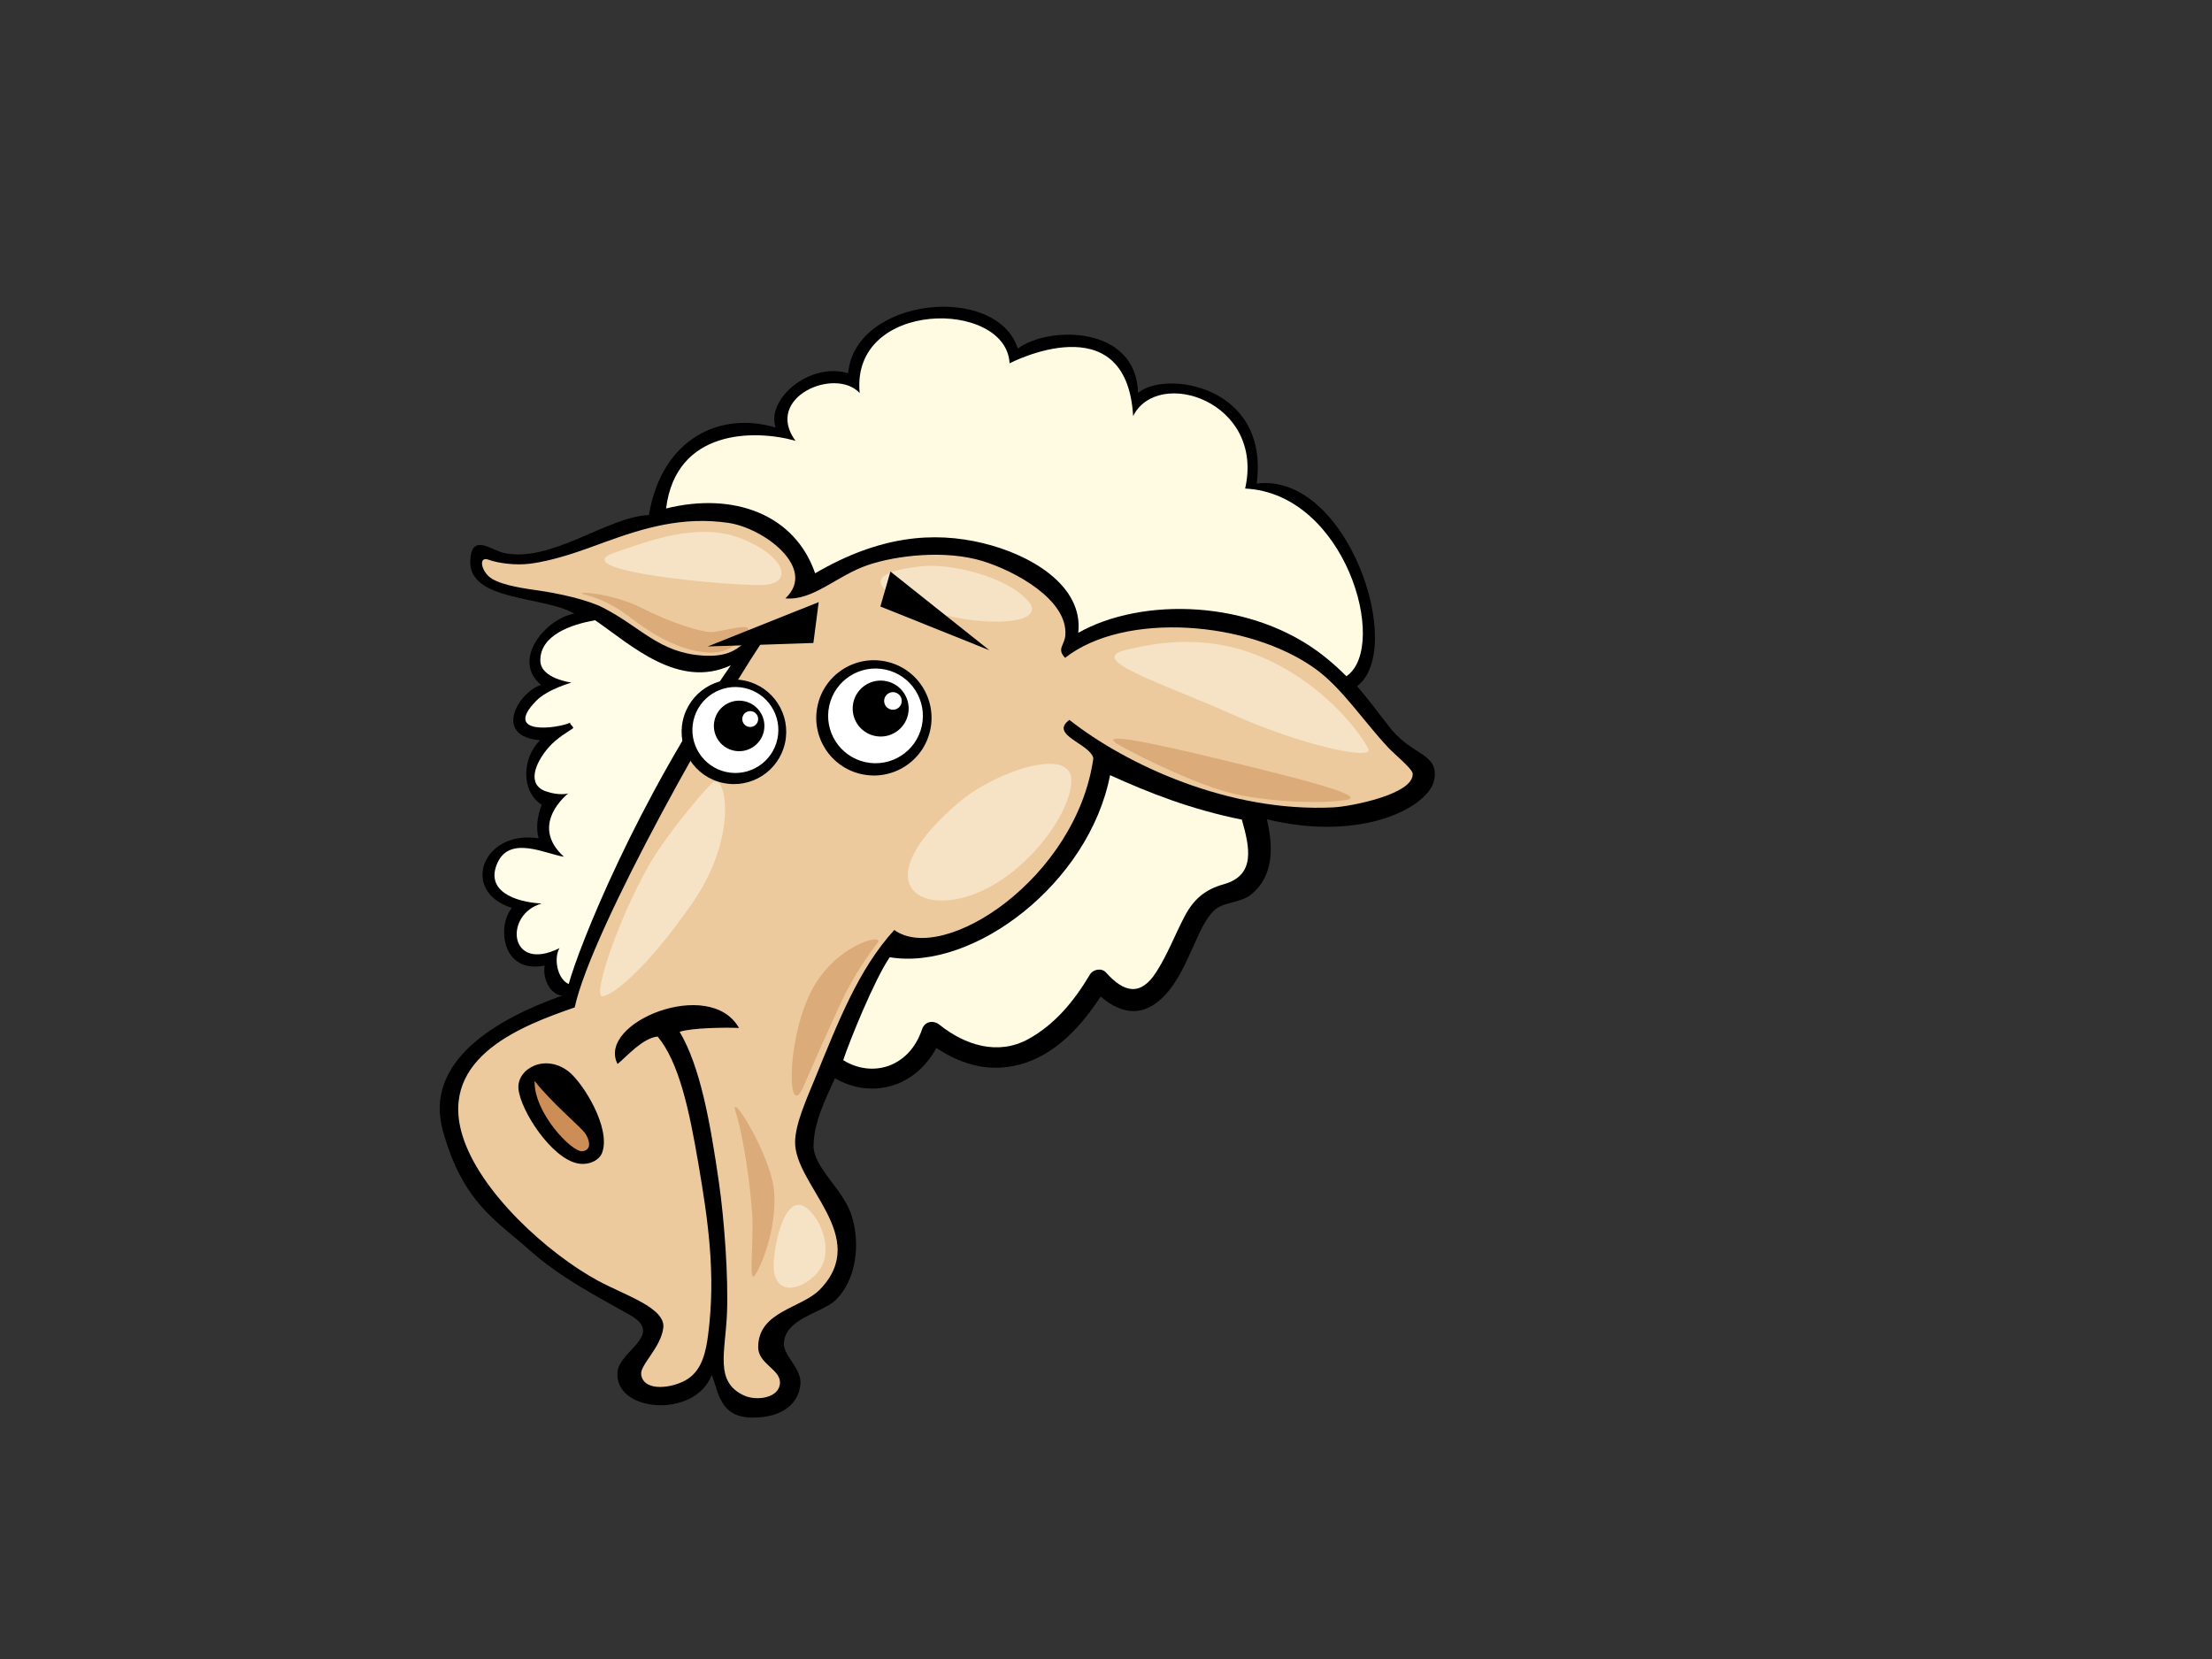 <?xml version="1.0" encoding="utf-8"?>
<!-- Generator: Adobe Illustrator 17.0.0, SVG Export Plug-In . SVG Version: 6.00 Build 0)  -->
<!DOCTYPE svg PUBLIC "-//W3C//DTD SVG 1.1//EN" "http://www.w3.org/Graphics/SVG/1.1/DTD/svg11.dtd">
<svg version="1.1" id="Layer_1" xmlns="http://www.w3.org/2000/svg" xmlns:xlink="http://www.w3.org/1999/xlink" x="0px" y="0px"
	 width="800px" height="600px" viewBox="0 0 800 600" enable-background="new 0 0 800 600" xml:space="preserve">
<rect x="0" y="0" width="800" height="600" fill="#333333" stroke="none"/>
<g>
	<path fill-rule="evenodd" clip-rule="evenodd" d="M289.47,500.775c0.594-5.957-6.106-10.224-5.957-14.892
		c0.285-8.994,13.716-11.062,18.467-15.491c7.944-7.404,9.221-20.937,5.957-30.978c-3.043-9.365-13.766-17.204-13.701-25.021
		c0.066-8.281,4.138-16.614,7.744-24.426c13.166,7.638,28.938,3.367,36.675-10.961c9.752,6.509,20.598,9.313,32.406,5.313
		c11.605-3.93,20.403-13.775,27.021-23.917c5.643,4.923,12.643,7.59,19.666,2.643c7.571-5.333,11.306-15.387,15.053-23.457
		c1.668-3.597,3.258-7.138,6.007-10.024c3.284-3.449,9.704-2.888,13.528-5.937c8.499-6.779,8.163-17.465,5.839-27.34
		c34.443,8.489,59.078-4.502,60.6-14.578c1.446-9.591-8.361-8.228-16.624-19.232c-2.379-3.161-8.768-11.409-11.32-14.297
		c17.79-13.555-3.575-77.446-36.341-73.278c4.766-35.744-33.361-41.104-42.893-32.766c-0.596-24.424-32.169-24.424-43.49-16.084
		c-7.745-23.83-58.978-18.469-61.361,8.937c-14.054-4.193-29.787,9.531-26.212,19.66c-19.66-5.958-41.056,3.455-45.865,31.621
		c-14.919,0.524-35.786,17.76-52.813,13.61c-4.357-1.065-11.45-7.179-11.787,3.013c-0.482,14.68,26.8,12.608,37.615,19.041
		c-10.143,1.714-22.939,16.641-12.024,25.769c-8.258,2.697-17.489,18.624-0.334,20.006c-6.634,6.506-6.911,18.601,0.6,23.32
		c-1.558,4.125-2.187,8.242-1.134,12.155c-20.436-3.172-28.505,19.315-9.664,25.169c-5.366,6.36-3.881,23.943,11.864,20.868
		c-0.851,4.99,2.145,10.554,6.335,10.856c-23.526,8.326-50.186,23.612-43.134,48.956c7.215,25.921,19.191,32.28,31.191,42.981
		c11.462,10.224,24.439,16.793,36.377,23.528c12.671,7.146-3.607,12.961-4.419,20.47c-1.597,14.775,28.001,17.275,34.053,1.261
		c2.59,6.301,2.884,15.42,14.799,15.42C284.108,512.692,288.876,506.732,289.47,500.775z"/>
	<path fill-rule="evenodd" clip-rule="evenodd" fill="#EDCA9E" d="M284.045,216.412c10.103,0.918,18.513-8.211,29.828-12.056
		c10.357-3.519,28.166-5.574,41.651-1.394c11.595,3.595,30.631,13.911,29.78,26.675c-0.254,3.822-3.252,4.953-0.095,8.277
		c21.46-16.846,66.361-13.45,90.54,3.987c9.568,6.904,17.278,18.783,26.353,28.503c2.232,2.393,8.673,7.6,8.805,9.356
		c0.555,7.56-22.666,11.927-28.484,12.229c-37.828,1.95-75.042-15.383-95.661-31.632c-7.446,5.49,7.526,8.558,8.666,13.888
		c-6.125,43.404-54.214,74.902-72.001,62.104c-12.905,14.159-20.122,32.789-28.847,54.139c-2.617,6.407-6.865,15.665-7.019,22.323
		c-0.361,15.849,27.622,34.342,8.954,53.573c-6.65,6.849-22.222,7.77-22.308,20.784c-0.042,6.076,7.988,8.024,7.887,12.881
		c-0.118,5.599-8.431,6.712-12.914,4.689c-10.843-4.897-6.833-15.58-6.261-29.697c0.531-13.054-0.915-33.521-2.895-47.288
		c-3.146-21.859-6.755-41.979-14.219-54.571c4.32-1.495,16.852-1.62,21.457-1.402c-10.473-18.65-51.631-1.931-43.909,13.029
		c3.534-2.902,8.937-9.286,14.482-9.931c7.84,9.447,11.46,26.82,14.718,45.823c3.583,20.909,6.346,40.219,3.578,61.824
		c-0.793,6.191-2.131,12.739-7.377,16.179c-5.248,3.439-16.006,4.842-16.858-1.571c-0.471-3.512,7.087-9.653,7.991-16.891
		c0.904-7.237-14.048-11.868-23.611-17.043c-17.901-9.7-42.994-32.107-49.14-52.902c-8.364-28.291,22.339-39.564,40.716-45.948
		c5.96-28.001,53.618-112.596,71.491-137.619c-10.6,0.901-8.698,11.539-25.337,10.36c-15.704-1.107-22.049-10.161-35.845-17.278
		c-5.68-2.936-16.428-5.293-24.092-6.341c-6.961-0.954-14.449-2.343-17.344-5.059c-2.898-2.715-3.495-7.261,0-5.973
		c3.491,1.29,9.799,2.086,14.839,1.447c9.274-1.178,18.667-4.72,27.246-7.848c13.874-5.05,28.102-9.367,44.65-6.927
		C276.303,191.012,295.671,205.539,284.045,216.412z"/>
	<path fill-rule="evenodd" clip-rule="evenodd" fill="#FFFCE7" d="M179.979,311.933c4.615-9.938,17.68-2.95,23.971-2.089
		c-12.93-11.663,1.55-22.887,1.55-22.887s-3.143,0.948-8.034-0.743c-7.001-2.42-4.013-10.102,0.796-15.726
		c3.159-3.694,7.435-5.967,9.026-7.14c-0.013-0.934-1.098-1.038-1.112-1.97c-4.748,2.192-24.466,4.578-12.26-7.901
		c4.133-4.222,12.79-6.61,12.79-6.61s-11.13-1.387-11.281-7.854c-0.21-9.172,10.972-13.196,19.839-14.68
		c13.036,9.006,30.12,25.037,49.047,16.29c-33.82,48.661-55.011,101.896-58.632,115.29c-4.317-2.024-5.426-9.594-3.313-13.011
		c-18.422,9.162-20.215-12.327-6.461-16.129C185.951,326.232,175.275,322.07,179.979,311.933z"/>
	<path fill-rule="evenodd" clip-rule="evenodd" d="M187.513,393.823c-0.674-7.247,9.504-12.904,18.049-6.366
		c5.175,3.961,15.535,20.525,12.201,29.453c-1.019,2.739-4.754,4.592-8.707,3.876C199.495,419.053,188.243,401.643,187.513,393.823z
		"/>
	<path fill-rule="evenodd" clip-rule="evenodd" fill="#CD8D57" d="M193.359,390.943c5.651,7.343,16.485,16.548,18.113,18.72
		c1.628,2.172,2.895,6.333-0.907,6.694C206.766,416.717,193.002,402.37,193.359,390.943z"/>
	<path fill-rule="evenodd" clip-rule="evenodd" fill="#FFFBE2" d="M294.8,207.336c23.262-13.585,42.806-15.214,60.737-10.89
		c17.282,4.169,36.401,15.393,34.423,32.429c22.859-12.963,62.939-12.32,89.181,8.674c2.7,2.161,5.308,4.522,7.832,7.045
		c0.076-0.065,0.133-0.134,0.214-0.191c15.069-10.941-0.525-65.926-36.866-67.712c7.148-31.576-31.574-44.086-40.509-26.215
		c-2.384-41.106-44.631-19.132-44.682-19.061c-1.192-23.235-57.55-23.202-54.213,10.721c-8.935-9.532-34.72,1.548-23.234,17.278
		c-14.894-4.171-43.238-4.208-46.779,24.478C265.395,177.824,287.497,186.067,294.8,207.336z"/>
	<path fill-rule="evenodd" clip-rule="evenodd" fill="#FFFBE2" d="M333.471,372.259c0.958-2.872,4.049-3.443,6.281-1.659
		c9.225,7.374,21.123,11.255,32.156,5.192c9.749-5.361,16.608-13.839,22.235-23.271c1.186-1.987,4.266-2.601,5.902-0.759
		c6.517,7.32,12.515,8.565,18.122-0.184c4.092-6.386,6.747-13.448,10.245-20.14c3.204-6.13,7.363-9.737,14.106-11.617
		c11.75-3.273,9.427-13.427,6.613-23.387c-18.361-3.696-33.449-9.635-47.661-16.084c-7.558,39.109-49.447,70.894-79.691,65.847
		c-5.501,8.026-14.439,30.069-16.82,37.218C315.54,390.01,328.922,385.914,333.471,372.259z"/>
	<path fill-rule="evenodd" clip-rule="evenodd" fill="#F6E3C5" d="M333.438,204.795c9.881-1.056,29.578,3.289,38,12.12
		c8.422,8.832-14.585,10.063-32.661,4.726C320.702,216.299,306.53,207.672,333.438,204.795z"/>
	<path fill-rule="evenodd" clip-rule="evenodd" fill="#F6E3C5" d="M406.766,235.194c12.264-3.11,31.836-6.364,53.197,4.112
		c21.363,10.473,33.07,27.519,34.921,31.633c1.846,4.106-23.828-1.233-49.09-12.532
		C420.527,247.111,393.002,238.687,406.766,235.194z"/>
	<path fill-rule="evenodd" clip-rule="evenodd" fill="#F6E3C5" d="M222.316,199.869c12.712-4.374,30.604-11.296,46.213-4.931
		c15.613,6.369,18.692,16.228,7.191,16.638C264.215,211.985,203.214,206.44,222.316,199.869z"/>
	<path fill-rule="evenodd" clip-rule="evenodd" fill="#F6E3C5" d="M234.64,313.044c5.541-9.776,17.868-24.853,22.799-29.784
		c4.931-4.928,10.064,18.486-6.777,42.931c-16.843,24.441-29.373,34.096-32.865,34.096
		C214.303,360.286,223.341,332.968,234.64,313.044z"/>
	<path fill-rule="evenodd" clip-rule="evenodd" fill="#F6E3C5" d="M295.438,441.212c2.327,3.638,6.16,13.763-1.029,20.338
		c-7.189,6.57-14.994,5.544-14.584-4.521C280.236,446.962,285.578,425.809,295.438,441.212z"/>
	<path fill-rule="evenodd" clip-rule="evenodd" fill="#F6E3C5" d="M346.994,290.037c13.141-11.12,40.256-20.13,40.462-8.01
		c0.207,12.117-17.048,35.74-37.381,42.107C329.739,330.5,314.95,317.15,346.994,290.037z"/>
	<path fill-rule="evenodd" clip-rule="evenodd" fill="#DCAB7A" d="M266.266,402.861c1.499,4.501,4.672,20.066,5.772,36.282
		c0.648,9.598-1.376,25.014,0.822,22.264c2.201-2.747,7.972-16.215,7.148-29.961C279.183,417.703,262.693,392.139,266.266,402.861z"
		/>
	<path fill-rule="evenodd" clip-rule="evenodd" fill="#DCAB7A" d="M405.345,269.829c6.398,3.552,27.762,14.294,41.231,17.317
		c13.469,3.024,31.332,3.572,40.129,2.198c8.797-1.373-16.489-7.697-44.802-14.569C413.591,267.904,395.451,264.331,405.345,269.829
		z"/>
	<path fill-rule="evenodd" clip-rule="evenodd" fill="#DCAB7A" d="M290.727,392.695c3.219-7.511,9.621-21.99,13.743-30.788
		c4.123-8.795,9.895-17.041,12.918-20.889c3.024-3.848-16.218,0.548-24.739,18.967C284.13,378.397,284.955,406.165,290.727,392.695z
		"/>
	<path fill-rule="evenodd" clip-rule="evenodd" fill="#DCAB7A" d="M269.836,229.148c-2.066,2.324-5.498,7.146-13.192,6.872
		c-7.696-0.274-15.67-3.849-21.991-7.971c-6.321-4.123-7.694-5.772-11.819-8.247c-4.123-2.475-7.97-3.846-11.818-4.948
		c-3.848-1.098,10.169-0.548,20.888,4.948c10.721,5.498,21.717,8.797,25.289,8.797C260.767,228.6,274.235,224.203,269.836,229.148z"
		/>
	<g>
		<path d="M336.423,264.089c-2.469,11.247-13.584,18.367-24.838,15.894c-11.247-2.463-18.357-13.578-15.887-24.829
			c2.462-11.234,13.575-18.35,24.829-15.892C331.768,241.729,338.881,252.845,336.423,264.089z"/>
		<path fill="#FFFFFF" d="M333.378,262.581c-2.034,9.237-11.166,15.085-20.419,13.056c-9.235-2.026-15.086-11.166-13.05-20.397
			c2.019-9.244,11.159-15.089,20.397-13.064C329.54,244.201,335.396,253.343,333.378,262.581z"/>
	</g>
	<g>
		<path d="M328.399,258.429c-1.202,5.455-6.601,8.924-12.066,7.713c-5.452-1.189-8.911-6.587-7.719-12.05
			c1.202-5.455,6.6-8.915,12.059-7.714C326.132,247.581,329.596,252.964,328.399,258.429z"/>
		<path fill="#FFFFFF" d="M326.046,254.192c-0.364,1.716-2.064,2.796-3.779,2.419c-1.729-0.372-2.808-2.072-2.43-3.782
			c0.374-1.722,2.076-2.811,3.792-2.432C325.339,250.772,326.435,252.475,326.046,254.192z"/>
	</g>
	<g>
		<path d="M283.912,268.716c-2.244,10.209-12.327,16.664-22.528,14.419c-10.212-2.231-16.667-12.318-14.432-22.521
			c2.245-10.205,12.327-16.669,22.532-14.43C279.69,248.422,286.143,258.512,283.912,268.716z"/>
		<path fill="#FFFFFF" d="M281.143,267.339c-1.841,8.391-10.13,13.701-18.516,11.856c-8.383-1.841-13.691-10.126-11.851-18.508
			c1.838-8.389,10.127-13.7,18.512-11.861C277.677,250.67,282.982,258.958,281.143,267.339z"/>
	</g>
	<g>
		<path d="M276.248,264.495c-1.079,4.934-5.954,8.057-10.884,6.973c-4.931-1.08-8.059-5.957-6.964-10.882
			c1.073-4.93,5.942-8.049,10.874-6.97C274.2,254.699,277.325,259.569,276.248,264.495z"/>
		<path fill="#FFFFFF" d="M274.134,260.673c-0.339,1.544-1.874,2.525-3.425,2.188c-1.544-0.341-2.538-1.873-2.193-3.423
			c0.344-1.548,1.878-2.531,3.42-2.188C273.496,257.593,274.471,259.118,274.134,260.673z"/>
	</g>
	<polygon points="357.819,235.165 322.032,206.702 318.398,219.353 	"/>
	<polygon points="296.097,217.757 294.173,232.54 255.935,233.796 	"/>
</g>
</svg>
